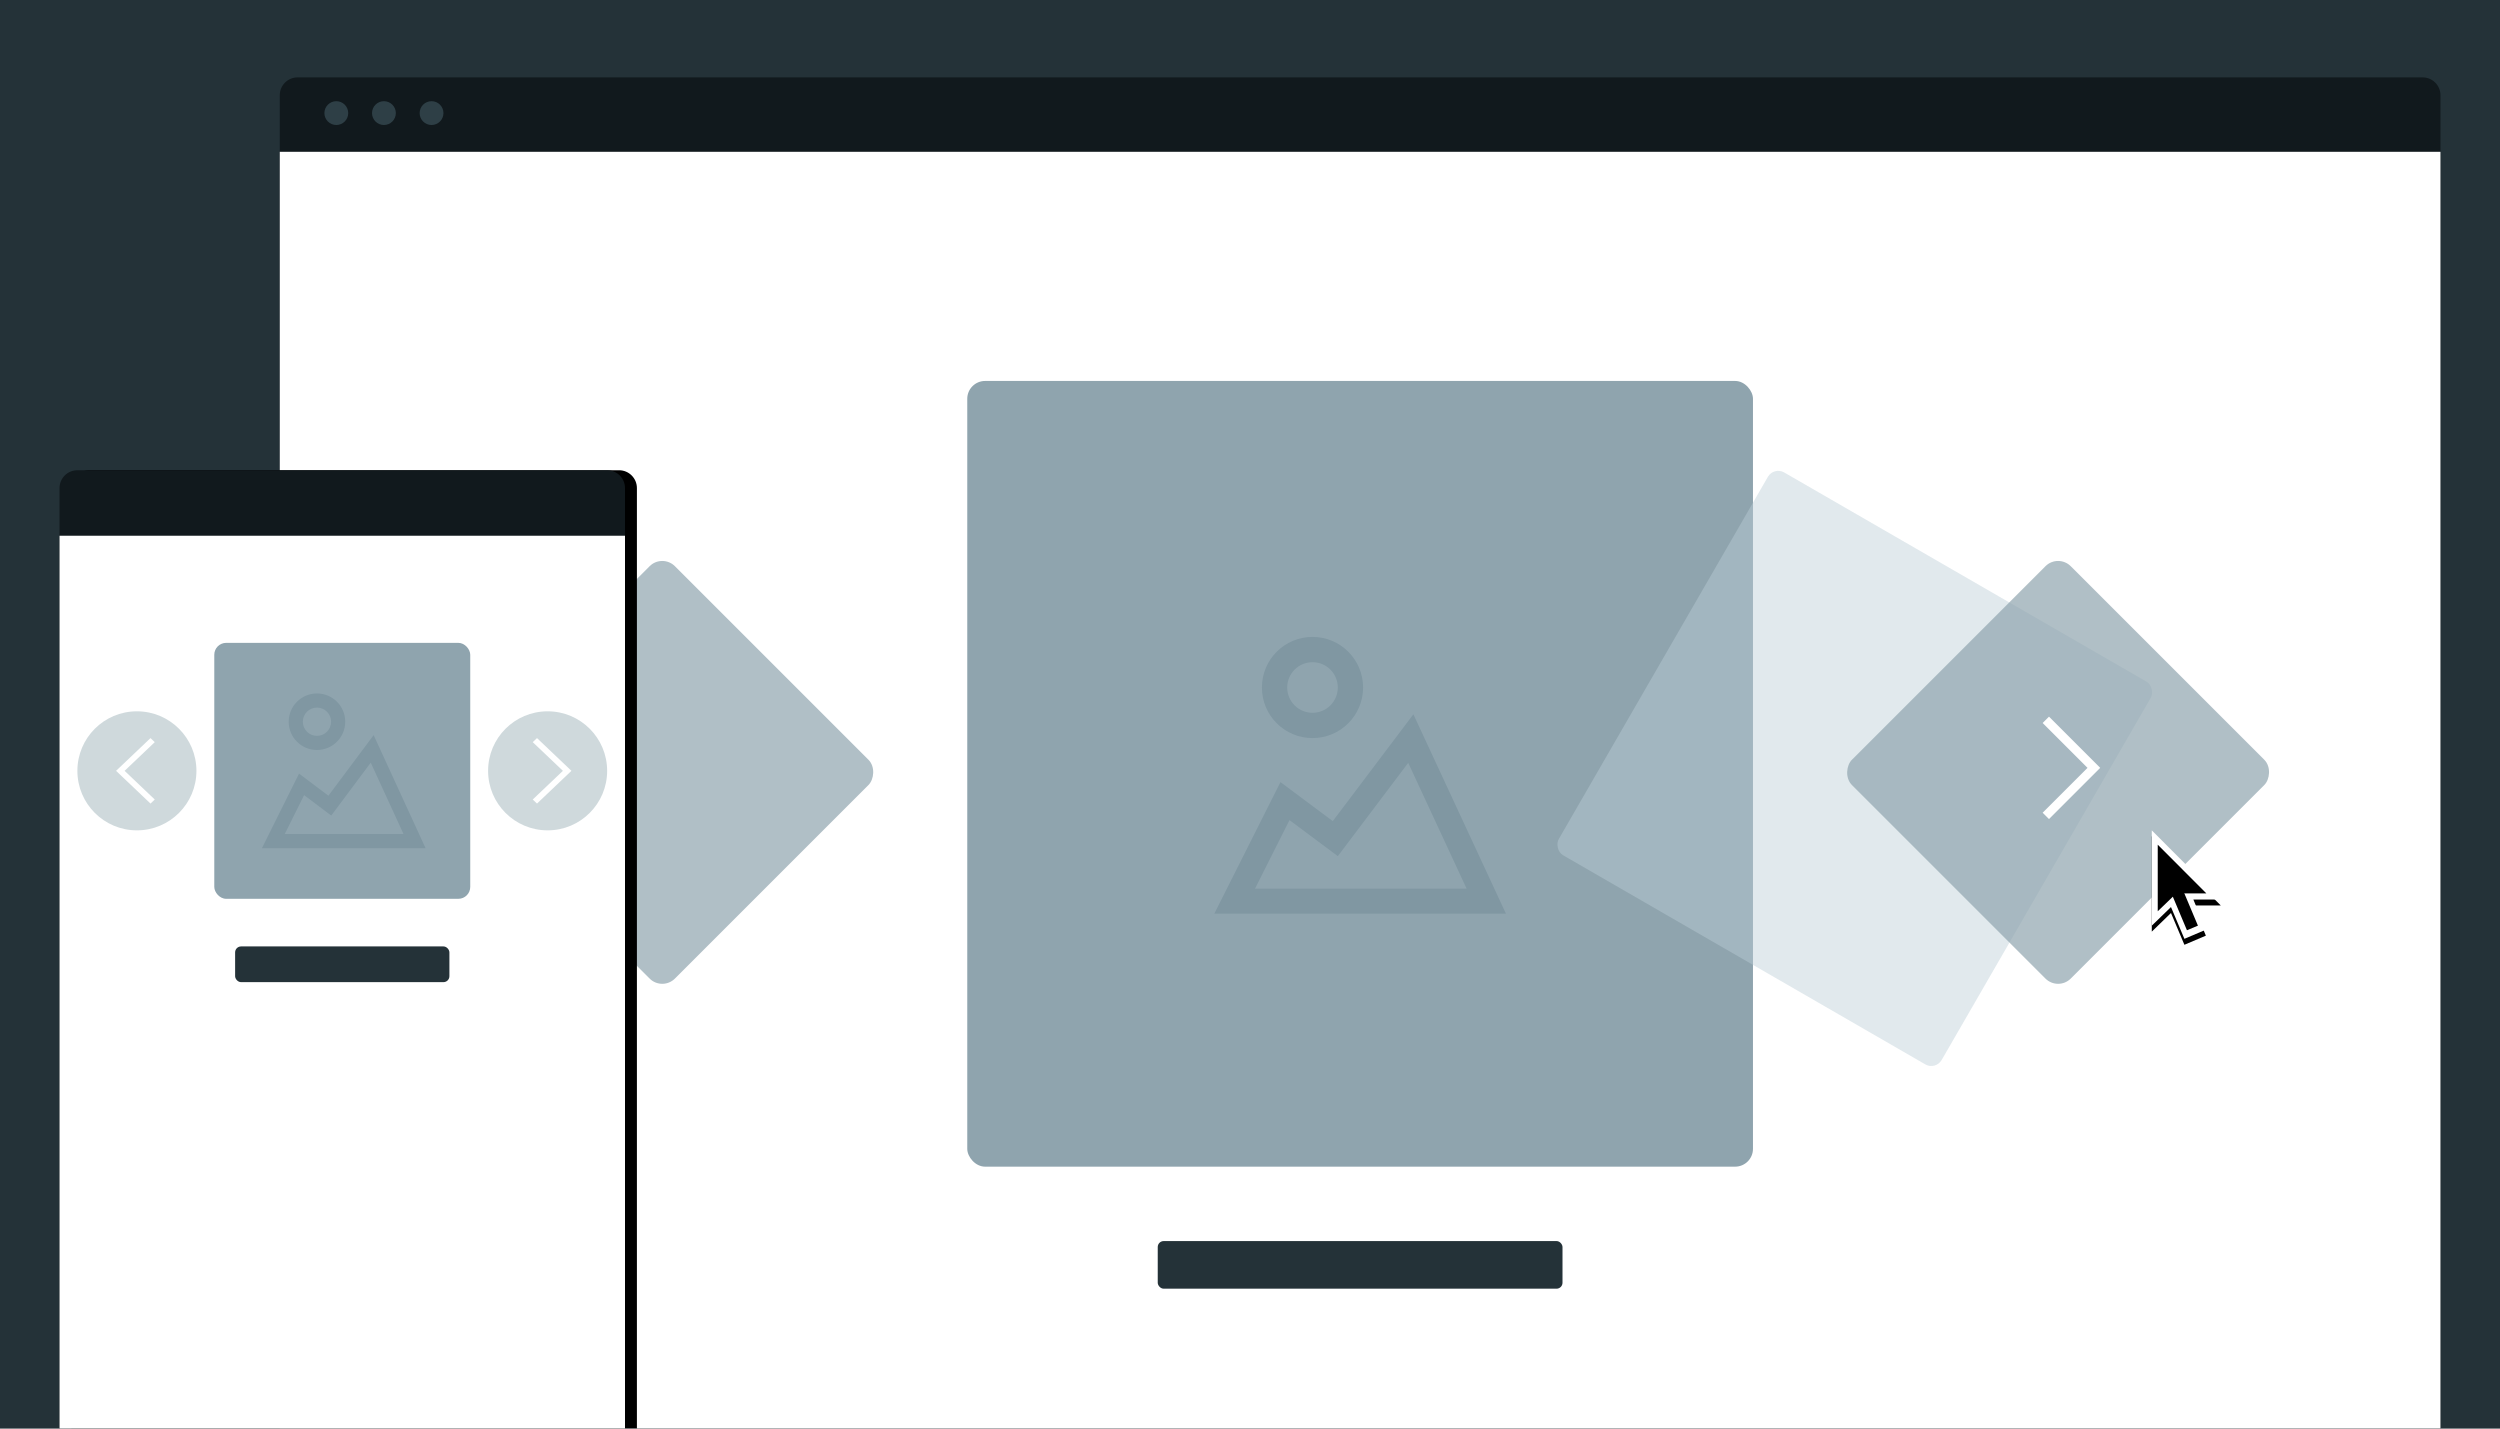 <?xml version="1.0" encoding="UTF-8"?>
<svg width="840px" height="480px" viewBox="0 0 840 480" version="1.1" xmlns="http://www.w3.org/2000/svg" xmlns:xlink="http://www.w3.org/1999/xlink">
    <!-- Generator: Sketch 49 (51002) - http://www.bohemiancoding.com/sketch -->
    <title>svg-clipped-slider-featured</title>
    <desc>Created with Sketch.</desc>
    <defs>
        <path d="M190,322 L0,322 L0,6 C0,2.687 2.687,0 6,0 L184,0 C187.313,0 190,2.687 190,6 L190,322 Z" id="path-1"></path>
        <filter x="-14.7%" y="-9.9%" width="133.7%" height="119.9%" filterUnits="objectBoundingBox" id="filter-2">
            <feOffset dx="4" dy="0" in="SourceAlpha" result="shadowOffsetOuter1"></feOffset>
            <feGaussianBlur stdDeviation="10" in="shadowOffsetOuter1" result="shadowBlurOuter1"></feGaussianBlur>
            <feColorMatrix values="0 0 0 0 0   0 0 0 0 0   0 0 0 0 0  0 0 0 0.109 0" type="matrix" in="shadowBlurOuter1"></feColorMatrix>
        </filter>
        <polygon id="path-3" points="13.968 23.238 18.168 33.378 18.17 33.38 10.958 36.448 6.449 25.767 0 32.03 0 0 23.182 23.238"></polygon>
        <filter x="-133.7%" y="-79.6%" width="367.4%" height="270.1%" filterUnits="objectBoundingBox" id="filter-4">
            <feOffset dx="0" dy="2" in="SourceAlpha" result="shadowOffsetOuter1"></feOffset>
            <feGaussianBlur stdDeviation="10" in="shadowOffsetOuter1" result="shadowBlurOuter1"></feGaussianBlur>
            <feColorMatrix values="0 0 0 0 0   0 0 0 0 0   0 0 0 0 0  0 0 0 0.202 0" type="matrix" in="shadowBlurOuter1"></feColorMatrix>
        </filter>
    </defs>
    <g id="svg-clipped-slider-featured" stroke="none" stroke-width="1" fill="none" fill-rule="evenodd">
        <polygon id="bg" fill="#243238" points="0 480 840 480 840 0 0 0"></polygon>
        <g id="desktop" transform="translate(94, 26)">
            <path d="M726,454 L0,454 L0,6 C0,2.687 2.687,0 6,0 L720,0 C723.313,0 726,2.687 726,6 L726,454 Z" id="container_bg" fill="#11191D"></path>
            <polygon id="Combined-Shape" fill="#FFFFFF" points="1.13686838e-13 25 726 25 726 454 0 454"></polygon>
            <rect id="Rectangle" fill="#8FA4AE" x="231" y="102" width="264" height="264" rx="6"></rect>
            <g id="image-2" transform="translate(314, 188)" fill="#8097A2" fill-rule="nonzero">
                <path d="M13.681,84.594 L84.785,84.594 L65.158,42.315 L41.507,73.666 L25.267,61.557 L13.681,84.594 Z M39.816,61.897 L66.896,26 L98,93 L0,93 L22.235,48.788 L39.816,61.897 Z" id="Shape"></path>
                <path d="M33,34 C23.611,34 16,26.389 16,17 C16,7.611 23.611,0 33,0 C42.389,0 50,7.611 50,17 C50,26.389 42.389,34 33,34 Z M33,25.5 C37.694,25.5 41.5,21.694 41.5,17 C41.5,12.306 37.694,8.5 33,8.5 C28.306,8.5 24.5,12.306 24.5,17 C24.5,21.694 28.306,25.5 33,25.5 Z" id="Oval"></path>
            </g>
            <rect id="Rectangle-Copy-3" fill="#8FA4AE" opacity="0.7" transform="translate(128.523, 233.523) rotate(-315) translate(-128.523, -233.523) " x="76.534" y="181.534" width="103.978" height="103.978" rx="6"></rect>
            <rect id="Rectangle-Copy" fill="#BACCD5" opacity="0.44" transform="translate(529.201, 232.192) rotate(30) translate(-529.201, -232.192) " x="454.934" y="157.924" width="148.535" height="148.535" rx="4"></rect>
            <rect id="Rectangle-Copy-2" fill="#8FA4AE" opacity="0.703" transform="translate(597.523, 233.523) rotate(-315) translate(-597.523, -233.523) " x="545.534" y="181.534" width="103.978" height="103.978" rx="6"></rect>
            <g id="minimal-right" transform="translate(592, 214)" fill="#FFFFFF" fill-rule="nonzero">
                <polygon id="Shape" points="15.406 18 0.33 2.925 2.462 0.793 19.67 18 2.462 35.207 0.33 33.075"></polygon>
            </g>
            <rect id="Rectangle-2" fill="#243238" x="295" y="391" width="136" height="16" rx="2"></rect>
            <g id="dots" transform="translate(15, 8)" fill="#2E3F46">
                <path d="M8,4 C8,6.209 6.209,8 4,8 C1.791,8 0,6.209 0,4 C0,1.791 1.791,0 4,0 C6.209,0 8,1.791 8,4" id="Fill-6"></path>
                <path d="M24,4 C24,6.209 22.209,8 20,8 C17.791,8 16,6.209 16,4 C16,1.791 17.791,0 20,0 C22.209,0 24,1.791 24,4" id="Fill-8"></path>
                <path d="M40,4 C40,6.209 38.209,8 36,8 C33.791,8 32,6.209 32,4 C32,1.791 33.791,0 36,0 C38.209,0 40,1.791 40,4" id="Fill-10"></path>
            </g>
        </g>
        <g id="mobile" transform="translate(20, 158)">
            <g id="container_bg">
                <use fill="black" fill-opacity="1" filter="url(#filter-2)" xlink:href="#path-1"></use>
                <use fill="#11191D" fill-rule="evenodd" xlink:href="#path-1"></use>
            </g>
            <polygon id="Combined-Shape" fill="#FFFFFF" points="0 22 190 22 190 322 0 322"></polygon>
            <rect id="Rectangle-3" fill="#8FA4AE" x="52" y="58" width="86" height="86" rx="4"></rect>
            <g id="image-2" transform="translate(68, 75)" fill="#8097A2" fill-rule="nonzero">
                <path d="M7.678,47.232 L47.584,47.232 L36.568,23.253 L23.295,41.034 L14.18,34.166 L7.678,47.232 Z M22.346,34.36 L37.544,14 L55,52 L0,52 L12.479,26.925 L22.346,34.36 Z" id="Shape"></path>
                <path d="M18.5,19 C13.253,19 9,14.747 9,9.5 C9,4.253 13.253,0 18.5,0 C23.747,0 28,4.253 28,9.5 C28,14.747 23.747,19 18.5,19 Z M18.5,14.25 C21.123,14.25 23.25,12.123 23.25,9.5 C23.25,6.877 21.123,4.75 18.5,4.75 C15.877,4.75 13.75,6.877 13.75,9.5 C13.75,12.123 15.877,14.25 18.5,14.25 Z" id="Oval"></path>
            </g>
            <rect id="Rectangle-4" fill="#243238" x="59" y="160" width="72" height="12" rx="2"></rect>
            <circle id="Oval-2" fill="#CFD9DC" cx="164" cy="101" r="20"></circle>
            <g id="minimal-right" transform="translate(159, 90)" fill="#FFFFFF" fill-rule="nonzero">
                <polygon id="Shape" points="10.134 11 0 1.363 1.433 0 13 11 1.433 22 0 20.637"></polygon>
            </g>
            <circle id="Oval-2-Copy" fill="#CFD9DC" cx="26" cy="101" r="20"></circle>
            <g id="minimal-right-copy" transform="translate(25.5, 101) rotate(-180) translate(-25.5, -101) translate(19, 90)" fill="#FFFFFF" fill-rule="nonzero">
                <polygon id="Shape" points="10.134 11 0 1.363 1.433 0 13 11 1.433 22 0 20.637"></polygon>
            </g>
        </g>
        <g id="default" transform="translate(723, 279)" fill-rule="nonzero">
            <g id="Combined-Shape">
                <use fill="black" fill-opacity="1" filter="url(#filter-4)" xlink:href="#path-3"></use>
                <use fill="#FFFFFF" fill-rule="evenodd" xlink:href="#path-3"></use>
            </g>
            <polygon id="Shape" fill="#000000" points="15.502 32.018 11.814 33.566 5.614 18.818 9.296 17.268 15.502 32.018"></polygon>
            <polygon id="Shape" fill="#000000" points="2 4.814 2 27.19 7.938 21.458 8.794 21.18 18.33 21.18"></polygon>
        </g>
    </g>
</svg>